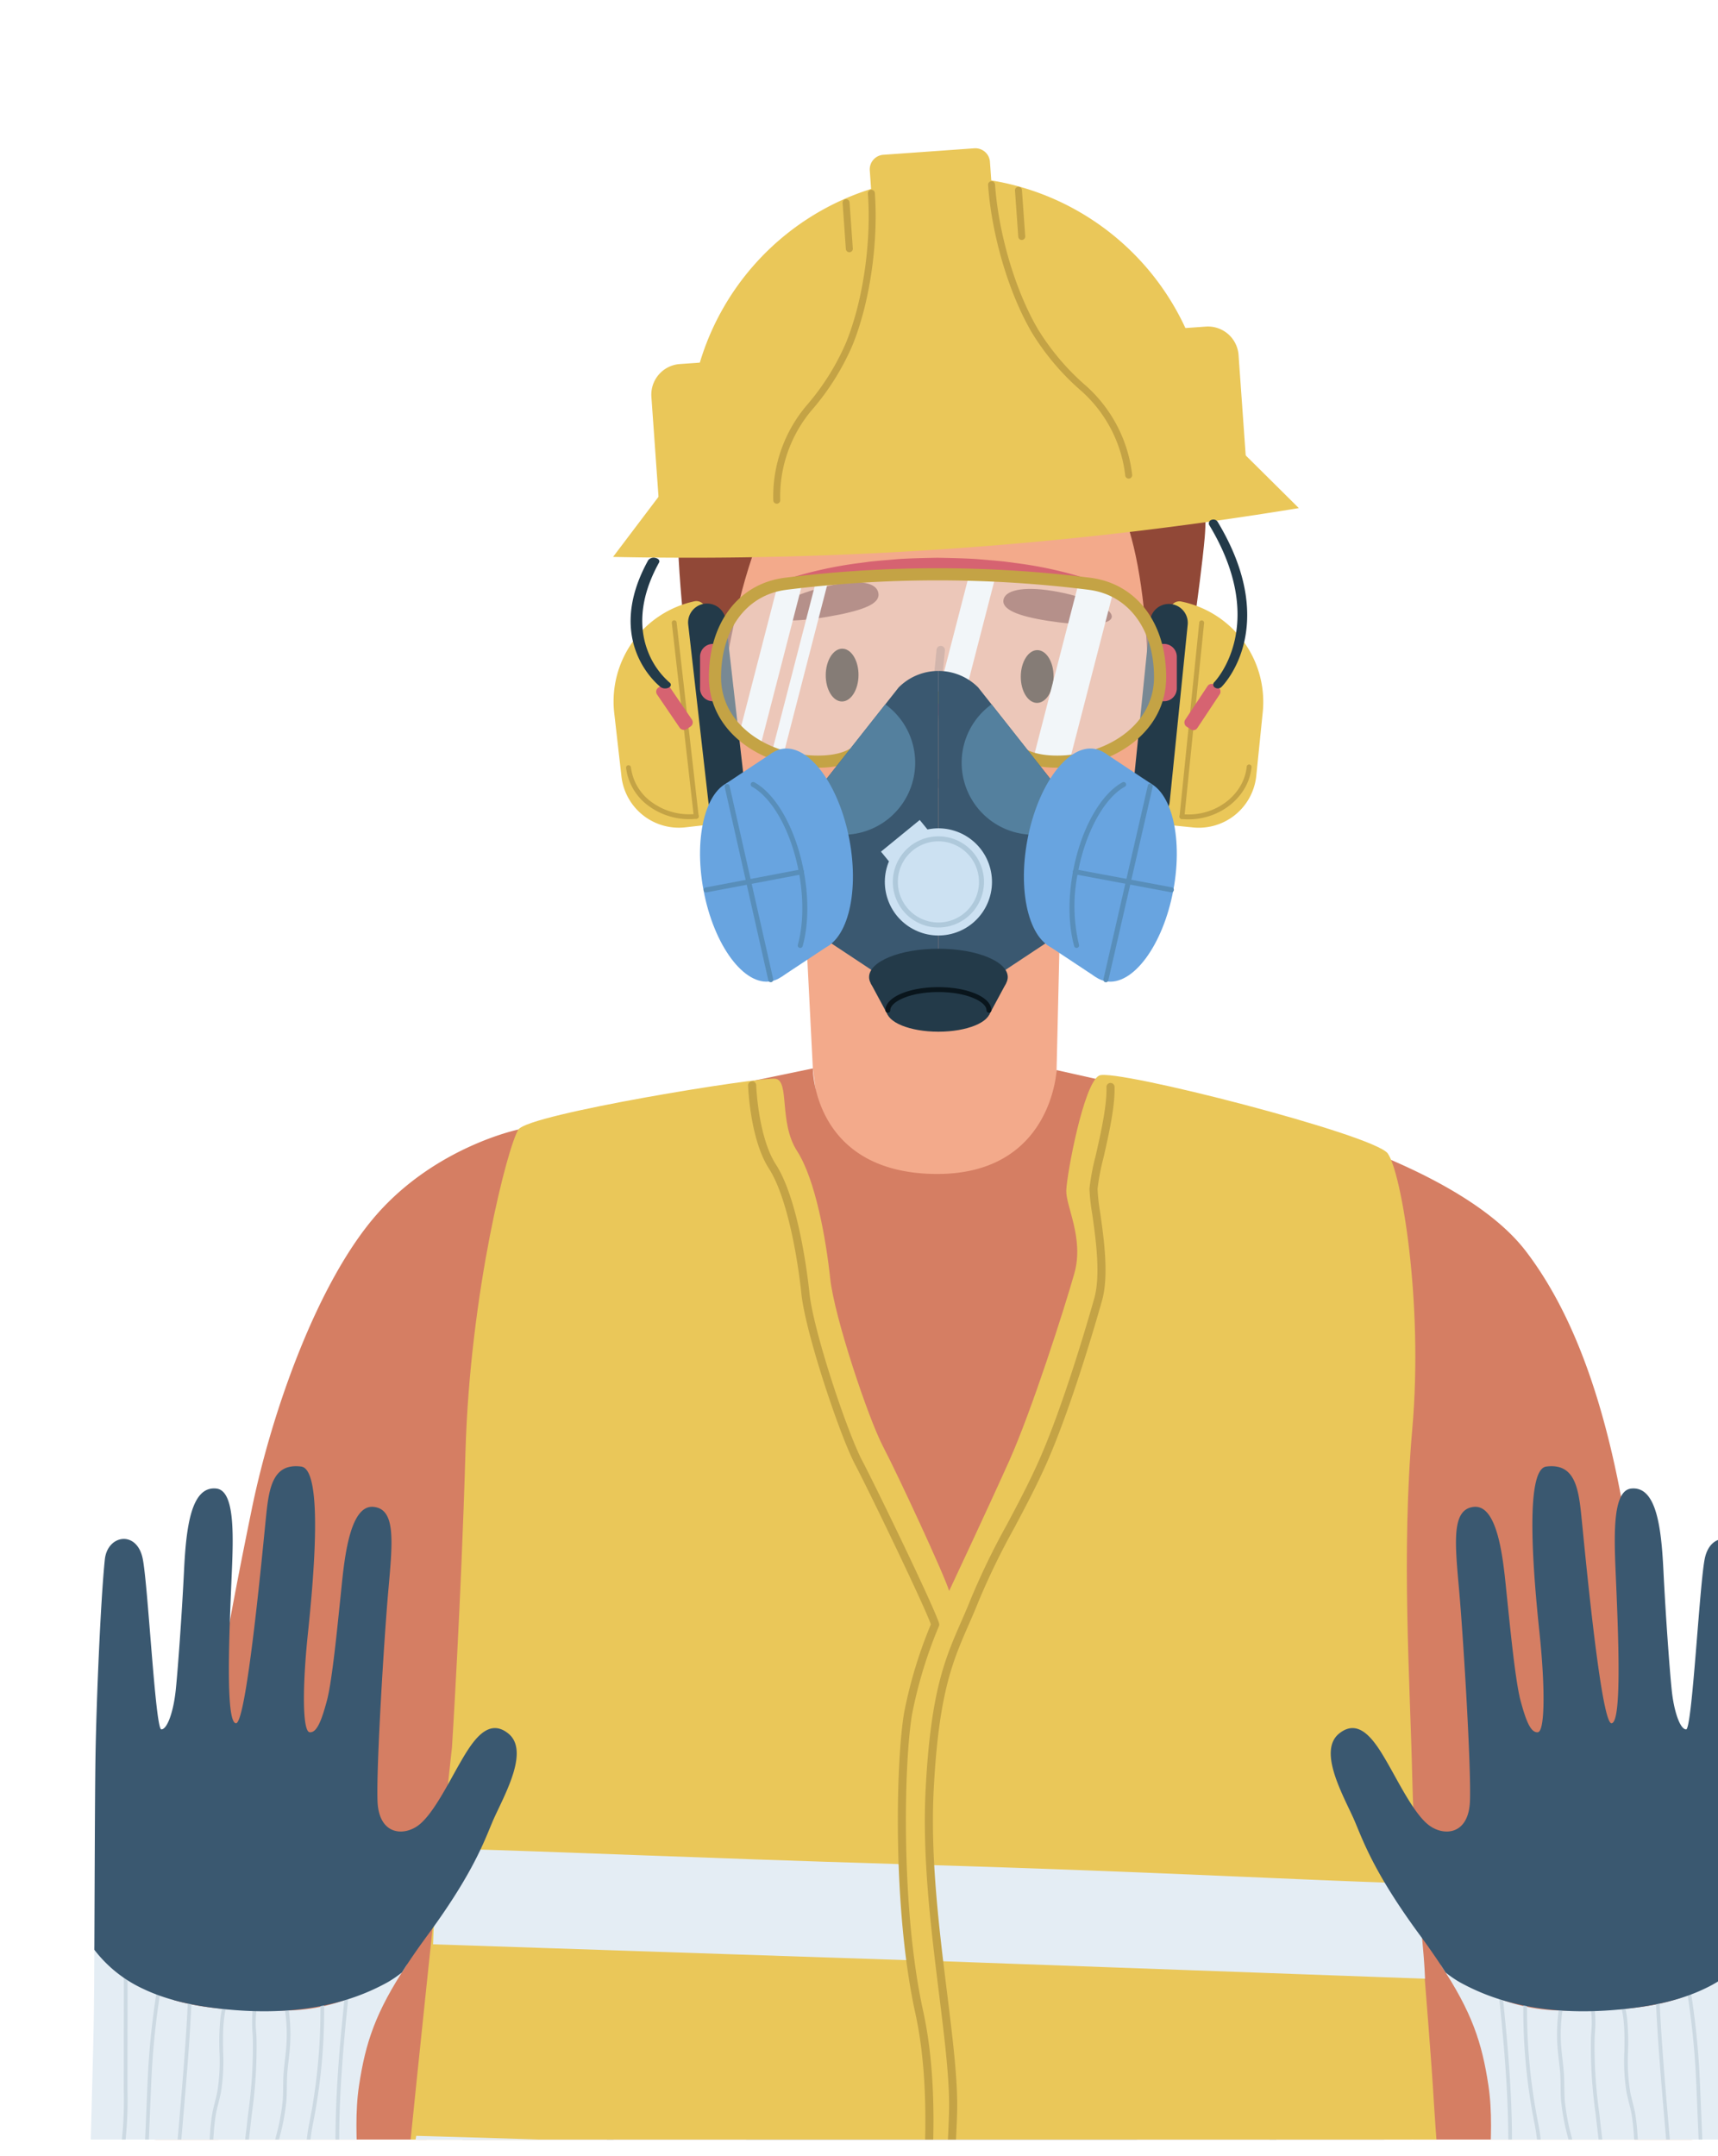 <svg xmlns="http://www.w3.org/2000/svg" xmlns:xlink="http://www.w3.org/1999/xlink" width="420" height="527" viewBox="0 0 420 527">
  <defs>
    <clipPath id="clip-path">
      <rect id="Rectángulo_340097" data-name="Rectángulo 340097" width="408" height="523" transform="translate(-51 -7252)" fill="#fff" stroke="#707070" stroke-width="1"/>
    </clipPath>
    <clipPath id="clip-path-3">
      <rect id="Rectángulo_340094" data-name="Rectángulo 340094" width="420" height="179" transform="translate(-54 -4957)" fill="#fff" stroke="#707070" stroke-width="1"/>
    </clipPath>
  </defs>
  <g id="Grupo_959080" data-name="Grupo 959080" transform="translate(130 7147)">
    <g id="Grupo_959076" data-name="Grupo 959076">
      <g id="Grupo_958533" data-name="Grupo 958533" transform="translate(-76 -1846)">
        <g id="Enmascarar_grupo_927235" data-name="Enmascarar grupo 927235" transform="translate(9 1951)" clip-path="url(#clip-path)">
          <g id="Grupo_958525" data-name="Grupo 958525" transform="translate(-3274.041 -7376.57)">
            <g id="Grupo_958511" data-name="Grupo 958511" transform="translate(3226.531 848.91)">
              <path id="Trazado_722972" data-name="Trazado 722972" d="M3274.457,1021.884s-4.024,14.489-2.1,21.129,10.652,44.522,4.858,46.345-11.14,5.024-15.86-18.166c0,0-7.138,2.552-6.51,7.914s11.9,11.193,12.89,14.8a5.072,5.072,0,0,1-5.264,6.339s9.757,5.15,3.862,10.99c0,0-1.744,2.207-6.872-.053,0,0,3.463,12.467-3.757,11.882s-25.9-18.42-27.16-24.28-1.432-24.433-.617-29.678,9.962-39.5,10.848-53.907Z" transform="translate(-3227.427 -1015.195)" fill="#e4edf4"/>
              <path id="Trazado_722973" data-name="Trazado 722973" d="M3238.289,1032.283l.816.261s18.351,5.859,34.437,1.543l.659.1a87.871,87.871,0,0,1,2.37-12.306l-35.684-6.689A142.435,142.435,0,0,1,3238.289,1032.283Z" transform="translate(-3229.54 -1015.195)" fill="#3a5870"/>
              <path id="Trazado_722974" data-name="Trazado 722974" d="M3270.267,1124.758c5.9-5.84-3.863-10.99-3.863-10.99a5.072,5.072,0,0,0,5.265-6.339c-.994-3.6-12.262-9.433-12.89-14.795s6.51-7.914,6.51-7.914c-17.159,4.108-18.733,27.7-17.162,33.382s14.507,17.631,14.507,17.631h0c3.059-2.747.76-11.028.76-11.028C3268.523,1126.965,3270.267,1124.758,3270.267,1124.758Z" transform="translate(-3231.363 -1028.723)" fill="#3a5870"/>
            </g>
            <g id="Grupo_958512" data-name="Grupo 958512" transform="translate(3592.593 849.426)">
              <path id="Trazado_722975" data-name="Trazado 722975" d="M3689.762,1020.7s3.281,14.674,1.023,21.209-12.9,43.922-7.212,46.037,10.87,5.585,16.764-17.335c0,0,7,2.913,6.1,8.235s-12.45,10.573-13.626,14.12a5.072,5.072,0,0,0,4.935,6.6s-10.007,4.646-4.417,10.779c0,0,1.629,2.293,6.865.3,0,0-4.093,12.274,3.148,12.058s26.805-17.078,28.361-22.865,2.675-24.329,2.127-29.608-7.937-39.956-8.089-54.389Z" transform="translate(-3681.919 -1015.836)" fill="#e4edf4"/>
              <path id="Trazado_722976" data-name="Trazado 722976" d="M3729.359,1033.034l-.828.218s-18.625,4.918-34.472-.212l-.663.069a87.8,87.8,0,0,0-1.74-12.41l35.978-4.864A142.354,142.354,0,0,0,3729.359,1033.034Z" transform="translate(-3683.814 -1015.836)" fill="#3a5870"/>
              <path id="Trazado_722977" data-name="Trazado 722977" d="M3695.674,1123.576c-5.59-6.132,4.417-10.779,4.417-10.779a5.072,5.072,0,0,1-4.935-6.6c1.176-3.547,12.726-8.8,13.626-14.12s-6.1-8.235-6.1-8.235c16.928,4.977,17.3,28.62,15.44,34.213s-15.386,16.869-15.386,16.869h0c-2.916-2.9-.2-11.052-.2-11.052C3697.3,1125.868,3695.674,1123.576,3695.674,1123.576Z" transform="translate(-3684.265 -1029.068)" fill="#3a5870"/>
            </g>
            <g id="Grupo_958513" data-name="Grupo 958513" transform="translate(3406.485 321.078)">
              <path id="Trazado_722978" data-name="Trazado 722978" d="M3450.852,359.852l3.275,64.66,9.394,74.478,53.946-8.857-3.758-65.219.891-37.866Z" transform="translate(-3450.852 -359.852)" fill="#f3aa8b"/>
            </g>
            <g id="Grupo_958515" data-name="Grupo 958515" transform="translate(3222.823 385.738)">
              <g id="Grupo_958514" data-name="Grupo 958514" transform="translate(0 0)">
                <path id="Trazado_722979" data-name="Trazado 722979" d="M3584.061,484.8c-16.621-21.735-65.277-33.183-65.277-33.183l-49.443-11.081s-1.14,26.11-30.379,25.383-29.2-25.785-29.2-25.785l-71.974,14.929c-.006,0-19.88,4.1-34.478,20.576s-25.866,48.5-30.716,72.209-8.671,43.906-12.933,75.443c-8.877,65.694-14.01,99.692-23.171,165.434-2.308,16.557-9.106,50.727-10.778,67.36-1.305,12.99-6.581,36.885,1.561,48.257,10.059,14.048,52.343,13.768,59.267-2.42,2.958-6.915,7.223-30.049,9.226-56.615,1.709-22.656,3.013-43.244,5.928-65.743,3.373-26.032,10.434-47.669,12.166-74.324-6.6,101.573-8,210.787-7.105,211.574,8.589,7.515,255.146.741,255.146.741s-6.049-225.541-6.059-225.9A153.577,153.577,0,0,0,3561,726.792c1.883,6.513.183,15.946,1.5,22.595,1.094,5.5,3.507,12.72,3.772,18.322.994,21.028,7.219,32.48,8.891,53.348,1.825,22.78,3.491,47.784,8.117,69.318,1.154,5.375,1.4,16.957,4.847,21.217,3.093,3.824,11.512,4.633,16.136,4.845,11.81.545,32.285-5.044,41.373-12.35a12.791,12.791,0,0,0,3.337-3.581c5.307-9.554-1.1-32.746-2.856-42.882-2.515-14.53-10.276-35.333-11.407-50.04-1.705-22.161-4.018-32.274-5.389-56.043-1.137-19.7-4.042-38.8-5.389-63.588-2.22-40.853-8.262-73.287-12.214-112.086C3608.067,539.967,3600.683,506.534,3584.061,484.8Z" transform="translate(-3222.823 -440.133)" fill="#d57e63"/>
              </g>
              <path id="Trazado_722980" data-name="Trazado 722980" d="M3276.016,733.4a34.031,34.031,0,0,0-14.628-26.266c-2.86,19.884-5.525,40.163-7.979,60.133A34.1,34.1,0,0,0,3276.016,733.4Z" transform="translate(-3228.774 -492.083)" fill="#b76751"/>
              <path id="Trazado_722981" data-name="Trazado 722981" d="M3698.11,742.532a34.029,34.029,0,0,0,19.509,22.876c-1.107-20.058-3.134-41.458-4.656-61.52C3700.373,711.432,3694.3,727.58,3698.11,742.532Z" transform="translate(-3315.081 -491.452)" fill="#b76751"/>
            </g>
            <g id="Grupo_958517" data-name="Grupo 958517" transform="translate(3374.386 189.152)">
              <path id="Trazado_722982" data-name="Trazado 722982" d="M3417.159,297.739s-11.391-71.131,7.594-77.46c0,0,1.664-14.324,20.251-19.744,36.451-10.632,51.975.66,62.018,3.29,10.632,2.785,21.2-1.148,27.591,4.557,7.088,6.328,9.113,42.78,8.1,54.424s-5.063,38.223-5.063,38.223Z" transform="translate(-3411.539 -196.057)" fill="#914837"/>
              <g id="Grupo_958516" data-name="Grupo 958516" transform="translate(0 19.912)">
                <path id="Trazado_722983" data-name="Trazado 722983" d="M3534.343,317.558c-2.592,41.931-35.124,58.736-55.22,58.574s-50.572-17.589-54.088-59.453c-5.33-63.449,12.118-95.9,55.265-95.9S3538.2,255.2,3534.343,317.558Z" transform="translate(-3413.55 -220.78)" fill="#f3aa8b"/>
                <path id="Trazado_722984" data-name="Trazado 722984" d="M3518.031,319.6c.029-3.562,1.846-6.436,4.058-6.418s3.983,2.921,3.954,6.483-1.845,6.436-4.058,6.418S3518,323.161,3518.031,319.6Z" transform="translate(-3431.825 -238.758)" fill="#3b2413"/>
                <path id="Trazado_722985" data-name="Trazado 722985" d="M3458.829,319.167c.029-3.563,1.845-6.437,4.058-6.419s3.983,2.921,3.954,6.483-1.845,6.437-4.058,6.419S3458.8,322.73,3458.829,319.167Z" transform="translate(-3420.306 -238.674)" fill="#3b2413"/>
                <path id="Trazado_722986" data-name="Trazado 722986" d="M3494.838,347.878a1.024,1.024,0,0,1-.457-.108l-5.134-2.556a1.028,1.028,0,0,1-.564-1.02l3.041-31.355a1.028,1.028,0,1,1,2.046.2l-2.972,30.65,4.5,2.241a1.029,1.029,0,0,1-.46,1.949Z" transform="translate(-3426.114 -238.511)" fill="#c48974"/>
                <path id="Trazado_722987" data-name="Trazado 722987" d="M3512.755,297.3c-.365,2.3,3.406,3.92,10.719,5.081s15.4,1.422,15.764-.875-7.289-5.272-14.6-6.435S3513.12,295,3512.755,297.3Z" transform="translate(-3430.794 -235.144)" fill="#914837"/>
                <path id="Trazado_722988" data-name="Trazado 722988" d="M3442.165,300.5c.462,2.279,9.381,1.487,16.639.018s10.1-3.057,9.643-5.337-3.854-3.386-11.112-1.917S3441.7,298.22,3442.165,300.5Z" transform="translate(-3417.06 -234.754)" fill="#914837"/>
                <path id="Trazado_722989" data-name="Trazado 722989" d="M3411.941,338.394c3.014,9.168,9.882,15.147,15.342,13.353s7.438-10.679,4.424-19.847-7.137-15.852-12.594-14.058S3408.926,329.225,3411.941,338.394Z" transform="translate(-3411 -239.608)" fill="#f3aa8b"/>
                <path id="Trazado_722990" data-name="Trazado 722990" d="M3568.306,338.394c-3.015,9.168-9.884,15.147-15.342,13.353s-7.44-10.679-4.425-19.847,7.137-15.852,12.6-14.058S3571.321,329.225,3568.306,338.394Z" transform="translate(-3437.487 -239.608)" fill="#f3aa8b"/>
              </g>
              <path id="Trazado_722991" data-name="Trazado 722991" d="M3490.767,373.4a22.984,22.984,0,0,1-9.74-2.3,1.028,1.028,0,1,1,.867-1.864c6.078,2.829,11.755,2.833,17.358.014a1.028,1.028,0,0,1,.925,1.836A20.722,20.722,0,0,1,3490.767,373.4Z" transform="translate(-3424.51 -229.734)" fill="#c48974"/>
              <path id="Trazado_722992" data-name="Trazado 722992" d="M3480.009,220.475c-40.522,0-59.351,21.945-57.283,77.254l3.139,11.985s5.881-56.974,25.773-61.629c12.638-2.958,20.073,2.218,29.738,1.972s21.132-4.975,30.232-2.712c12.887,3.2,19.082,25.391,19.082,62.369l4.137-11.155C3535.8,244.548,3520.276,220.475,3480.009,220.475Z" transform="translate(-3413.252 -200.808)" fill="#914837"/>
            </g>
            <g id="Grupo_958518" data-name="Grupo 958518" transform="translate(3360.911 160.57)">
              <path id="Trazado_722993" data-name="Trazado 722993" d="M3539.907,228.692a63.627,63.627,0,1,0-126.933,9.035l-18.705,24.732a917.658,917.658,0,0,0,167.656-11.934h0Z" transform="translate(-3394.269 -162.323)" fill="#eac759"/>
              <path id="Rectángulo_340085" data-name="Rectángulo 340085" d="M7.5,0H19.249a0,0,0,0,1,0,0V41.284a0,0,0,0,1,0,0H0a0,0,0,0,1,0,0V7.5A7.5,7.5,0,0,1,7.5,0Z" transform="translate(8.844 53.521) rotate(-4.071)" fill="#eac759"/>
              <path id="Rectángulo_340086" data-name="Rectángulo 340086" d="M0,0H11.745a7.5,7.5,0,0,1,7.5,7.5V41.284a0,0,0,0,1,0,0H0a0,0,0,0,1,0,0V0A0,0,0,0,1,0,0Z" transform="translate(133.192 44.669) rotate(-4.071)" fill="#eac759"/>
              <path id="Rectángulo_340087" data-name="Rectángulo 340087" d="M3.578,0h22.3a3.578,3.578,0,0,1,3.578,3.578v8.37a0,0,0,0,1,0,0H0a0,0,0,0,1,0,0V3.578A3.578,3.578,0,0,1,3.578,0Z" transform="translate(62.51 2.091) rotate(-4.072)" fill="#eac759"/>
              <path id="Trazado_722994" data-name="Trazado 722994" d="M3443.757,249.692a.852.852,0,0,1-.852-.83,34.256,34.256,0,0,1,2.851-14.674.826.826,0,0,1,.125-.287,34.443,34.443,0,0,1,5.064-8.1,59.279,59.279,0,0,0,9.69-15.351c4.151-10.067,6.271-24.44,5.4-36.616a.853.853,0,0,1,1.7-.121c.884,12.419-1.286,27.094-5.529,37.386a60.99,60.99,0,0,1-9.961,15.8,32.755,32.755,0,0,0-4.849,7.782l-.016.039a32.563,32.563,0,0,0-2.776,14.1.852.852,0,0,1-.829.876Zm86.039-6.13a.853.853,0,0,1-.846-.755,32.568,32.568,0,0,0-4.745-13.557l-.017-.03a32.732,32.732,0,0,0-5.907-7.023,60.956,60.956,0,0,1-12.1-14.226c-5.658-9.588-9.885-23.808-10.77-36.226a.853.853,0,0,1,1.7-.122c.867,12.176,5,26.1,10.537,35.482a59.324,59.324,0,0,0,11.767,13.823,34.435,34.435,0,0,1,6.2,7.366.95.95,0,0,1,.06.1,34.265,34.265,0,0,1,4.964,14.217.854.854,0,0,1-.749.946C3529.862,243.559,3529.829,243.561,3529.8,243.561Z" transform="translate(-3403.73 -162.567)" fill="#c4a345"/>
              <path id="Trazado_722995" data-name="Trazado 722995" d="M3465.593,189.288a.853.853,0,0,1-.85-.793l-.8-11.289a.853.853,0,0,1,1.7-.122l.8,11.29a.853.853,0,0,1-.79.911Z" transform="translate(-3407.824 -163.629)" fill="#c4a345"/>
              <path id="Trazado_722996" data-name="Trazado 722996" d="M3517.923,185.571a.853.853,0,0,1-.85-.793l-.8-11.253a.853.853,0,1,1,1.7-.121l.8,11.253a.854.854,0,0,1-.791.912Z" transform="translate(-3418.007 -162.913)" fill="#c4a345"/>
            </g>
            <path id="Trazado_722997" data-name="Trazado 722997" d="M3333.469,757.292a1.029,1.029,0,0,1-1-1.264l19.614-83.529a1.028,1.028,0,1,1,2,.47L3334.469,756.5A1.029,1.029,0,0,1,3333.469,757.292Z" transform="translate(-21.328 -99.452)" fill="#b76751"/>
            <g id="Grupo_958522" data-name="Grupo 958522" transform="translate(3288.852 395.655)">
              <g id="Grupo_958519" data-name="Grupo 958519">
                <path id="Trazado_722998" data-name="Trazado 722998" d="M3356.926,668.556,3326.111,808.1s-9.5,101.667-8.707,166c.757,61.309.379,103.667.614,165.021.147,38.68-6.616,76.078-7.364,114.442-.8,41.318,10.546,86.13,1.312,126.531-4.474,19.578-.929,42.133-.427,62.178.624,24.906,3.46,4.128-.461,28.538-4.126,25.688-6.91,53.118-6.152,79.137,15.04,3.809,36.33-1.756,52.221-1.754,24.671,0,56.68,2.715,56.68,2.715,7.761.657,1.264-75.174.905-82.744-1.482-31.3,2.632-15.749,6.668-46.72,6.167-47.317,14.318-96.37,14.318-144.173l9.438-127.176c1.536-20.7,2.277-41.642,4.623-62.265,1.092-9.6,9.619-24.3,8.326-33.227,3.462,23.9,10.078,46.96,10.916,70.944,1.367,39.123,3.417,78.308,9.215,117.061,3.467,23.171,8.277,46.239,8.994,69.657,1.413,46.1-.115,66.959,1.232,113.39.686,23.6.719,26.585,1.423,49.613.611,20-3.773,51.717,3.663,70.257,9.01,22.464,69.371,19.429,88.8,15.885,31.44-5.831,39.847-12.426,39.847-12.426-3.706-75.377-15.967-102.168-15.322-178.045.358-42.121-.827-78.119-4.707-150.776-2.76-51.677-3.835-102.759-2.964-154.118.794-46.859-5.129-108.625-5.129-108.625l-11.119-106.811-29.832-179.17a10.854,10.854,0,0,0-10.167-7.622l-175.393-3.156A10.853,10.853,0,0,0,3356.926,668.556Z" transform="translate(-3304.802 -492.957)" fill="#3a5870"/>
                <path id="Trazado_722999" data-name="Trazado 722999" d="M3399.861,454.012l20.438,166.97h-25.911l-26.364-161.535C3367.386,455.032,3399.3,449.762,3399.861,454.012Z" transform="translate(-3317.101 -452.445)" fill="#54809e"/>
                <path id="Trazado_723000" data-name="Trazado 723000" d="M3542.6,623.829l31.219-168.39c.569-4.241,27.744,5.873,27.128,10.278L3569,623.829Z" transform="translate(-3351.072 -452.83)" fill="#54809e"/>
                <path id="Trazado_723001" data-name="Trazado 723001" d="M3464.6,919.431c-47.437,0-113.242-7.084-139.332-10.13a.823.823,0,0,1,.191-1.636c26.061,3.042,91.791,10.118,139.141,10.118,54.228,0,93.118-3.823,118.892-11.688a.824.824,0,0,1,.482,1.575C3558.042,915.585,3518.994,919.431,3464.6,919.431Z" transform="translate(-3308.643 -540.705)" fill="#233a49"/>
                <path id="Trazado_723002" data-name="Trazado 723002" d="M3321.812,1095.269a.824.824,0,0,1-.416-1.536l82.488-48.084a27.627,27.627,0,0,0,10.357-21.628v-104.8a.823.823,0,1,1,1.647,0v104.8a29.267,29.267,0,0,1-11.021,22.952.885.885,0,0,1-.1.068l-82.542,48.116A.822.822,0,0,1,3321.812,1095.269Z" transform="translate(-3307.951 -543.106)" fill="#233a49"/>
                <path id="Trazado_723003" data-name="Trazado 723003" d="M3647.733,1074.175a.814.814,0,0,1-.316-.063l-55.029-22.856a.823.823,0,0,1-.176-.1,29.58,29.58,0,0,1-11.565-19.656l-12.572-112.184a.823.823,0,0,1,1.637-.184l12.571,112.167a27.914,27.914,0,0,0,10.833,18.476l54.934,22.816a.824.824,0,0,1-.317,1.585Z" transform="translate(-3356.026 -543.106)" fill="#233a49"/>
                <path id="Trazado_723004" data-name="Trazado 723004" d="M3555.227,879.153a.824.824,0,0,1-.824-.824V719.6H3394.044V878.329a.824.824,0,0,1-1.648,0V718.777a.824.824,0,0,1,.824-.824h162.007a.824.824,0,0,1,.824.824V878.329A.824.824,0,0,1,3555.227,879.153Z" transform="translate(-3321.846 -504.105)" fill="#233a49"/>
                <path id="Rectángulo_340088" data-name="Rectángulo 340088" d="M0,0H162.008a0,0,0,0,1,0,0V0a38.122,38.122,0,0,1-38.122,38.122H38.122A38.122,38.122,0,0,1,0,0V0A0,0,0,0,1,0,0Z" transform="translate(71.374 214.104)" fill="#2f495b"/>
                <path id="Trazado_723005" data-name="Trazado 723005" d="M3494.942,1106c-.024,0-.049,0-.075,0a.824.824,0,0,1-.747-.895c.023-.25,2.324-25.33,7.824-59.9,5.478-34.433-5.06-122.77-5.167-123.658a.824.824,0,1,1,1.637-.2c.106.89,10.671,89.457,5.157,124.114-5.491,34.518-7.787,59.544-7.81,59.793A.823.823,0,0,1,3494.942,1106Z" transform="translate(-3341.637 -543.537)" fill="#233a49"/>
                <path id="Trazado_723006" data-name="Trazado 723006" d="M3420.653,1699.538a.824.824,0,0,1-.822-.771c-.58-8.993,1.881-20.842,7.312-35.219a191.146,191.146,0,0,1,8.335-18.917.824.824,0,0,1,1.459.765c-.168.321-16.81,32.344-15.463,53.266a.823.823,0,0,1-.769.875C3420.688,1699.538,3420.67,1699.538,3420.653,1699.538Z" transform="translate(-3327.167 -684.323)" fill="#233a49"/>
                <path id="Trazado_723007" data-name="Trazado 723007" d="M3387.952,1530.576a.814.814,0,0,1-.353-.081.824.824,0,0,1-.39-1.1c.043-.089,4.278-8.962,10.794-19.563,6.026-9.807,15.3-23.148,25.238-31.018,9.7-7.678,16.486-21.228,20.474-31.243a147.286,147.286,0,0,0,6.414-20.189.824.824,0,0,1,1.609.355c-.334,1.514-8.4,37.27-27.474,52.368-18.695,14.8-35.4,49.647-35.566,50A.825.825,0,0,1,3387.952,1530.576Z" transform="translate(-3320.821 -642.014)" fill="#233a49"/>
                <path id="Trazado_723008" data-name="Trazado 723008" d="M3346.738,1456.078a.816.816,0,0,1-.49-.163,125.732,125.732,0,0,1-26.012-25.687,72.248,72.248,0,0,1-7.465-11.969.824.824,0,0,1,1.5-.677c.085.189,8.816,19.1,32.957,37.011a.824.824,0,0,1-.492,1.485Z" transform="translate(-3306.338 -640.138)" fill="#233a49"/>
                <path id="Trazado_723009" data-name="Trazado 723009" d="M3414.25,1270.18a.861.861,0,0,1-.09,0c-29.3-3.168-47.92-19.1-48.1-19.259a.824.824,0,1,1,1.081-1.244c.181.157,18.434,15.754,47.2,18.864a.824.824,0,0,1-.087,1.643Z" transform="translate(-3316.665 -607.523)" fill="#233a49"/>
                <path id="Trazado_723010" data-name="Trazado 723010" d="M3632.417,1284.505a.819.819,0,0,1-.473-.15l-42.549-29.948a.823.823,0,1,1,.948-1.347l42.549,29.947a.824.824,0,0,1-.475,1.5Z" transform="translate(-3360.108 -608.192)" fill="#233a49"/>
                <path id="Trazado_723011" data-name="Trazado 723011" d="M3580.135,1370.664a.824.824,0,0,1-.776-.549l-15.3-42.994-52.076-38.352a.824.824,0,1,1,.977-1.326l52.279,38.5a.818.818,0,0,1,.288.387l15.38,43.232a.823.823,0,0,1-.5,1.052A.813.813,0,0,1,3580.135,1370.664Z" transform="translate(-3345.049 -614.88)" fill="#233a49"/>
                <path id="Trazado_723012" data-name="Trazado 723012" d="M3648.665,1518.407h-.056a.824.824,0,0,1-.767-.878l4.349-64.184a.823.823,0,0,1,.224-.511c15.461-16.3,16.169-20.068,16.14-20.694a.824.824,0,0,1,.414-1.564,1.308,1.308,0,0,1,1.1.861c.354.9,1.423,3.645-16.257,22.315l-4.328,63.889A.824.824,0,0,1,3648.665,1518.407Zm20.191-86.189h0Z" transform="translate(-3371.547 -642.76)" fill="#233a49"/>
                <path id="Trazado_723013" data-name="Trazado 723013" d="M3568.977,1552.655a.831.831,0,0,1-.267-.044c-20.175-6.924-36.2-22.762-36.356-22.921a.824.824,0,0,1,.306-1.359l49.925-17.729a.824.824,0,1,1,.552,1.553l-48.662,17.28c3.707,3.447,17.746,15.775,34.769,21.618a.824.824,0,0,1-.267,1.6Z" transform="translate(-3349.03 -658.322)" fill="#233a49"/>
                <path id="Trazado_723014" data-name="Trazado 723014" d="M3657.282,1695.182a.824.824,0,0,1-.527-1.457c18.144-15.113,24.725-36.216,24.79-36.428a.824.824,0,0,1,1.576.479c-.065.216-6.776,21.776-25.312,37.215A.821.821,0,0,1,3657.282,1695.182Z" transform="translate(-3373.224 -686.76)" fill="#233a49"/>
                <path id="Trazado_723015" data-name="Trazado 723015" d="M3573.072,1717.854a.824.824,0,0,1-.721-.424c-12.675-22.832-36.933-38.475-37.176-38.631a.824.824,0,1,1,.886-1.389c.247.157,24.848,16.015,37.731,39.22a.824.824,0,0,1-.72,1.224Z" transform="translate(-3349.552 -690.762)" fill="#233a49"/>
                <path id="Trazado_723016" data-name="Trazado 723016" d="M3637.623,1741.407a.824.824,0,0,1-.07-1.645c35.109-3.05,45.2-19.407,45.292-19.571a.824.824,0,0,1,1.42.836c-.413.7-10.527,17.245-46.57,20.377A.72.72,0,0,1,3637.623,1741.407Z" transform="translate(-3369.399 -699.032)" fill="#233a49"/>
                <path id="Trazado_723017" data-name="Trazado 723017" d="M3549.063,1740.009a.817.817,0,0,1-.531-.2l-14.3-12.114a.824.824,0,1,1,1.065-1.257l14.3,12.114a.824.824,0,0,1-.532,1.452Z" transform="translate(-3349.385 -700.29)" fill="#233a49"/>
                <path id="Trazado_723018" data-name="Trazado 723018" d="M3612.622,1020.281a.824.824,0,0,1-.444-1.518c10.337-6.6,22.584-16.984,36.4-30.85a.824.824,0,1,1,1.167,1.163c-13.9,13.951-26.241,24.406-36.68,31.075A.819.819,0,0,1,3612.622,1020.281Z" transform="translate(-3364.535 -556.584)" fill="#233a49"/>
                <path id="Trazado_723019" data-name="Trazado 723019" d="M3652.729,1073.549a.823.823,0,0,1-.613-1.373c.083-.093,8.328-9.3,9.944-11.286a.824.824,0,1,1,1.278,1.04c-1.64,2.016-9.654,10.966-9.994,11.346A.82.82,0,0,1,3652.729,1073.549Z" transform="translate(-3372.339 -570.771)" fill="#233a49"/>
                <path id="Trazado_723020" data-name="Trazado 723020" d="M3361.33,997.095a.82.82,0,0,1-.478-.154l-32-22.855a.824.824,0,1,1,.958-1.34l32,22.855a.824.824,0,0,1-.479,1.494Z" transform="translate(-3309.415 -553.65)" fill="#233a49"/>
                <path id="Trazado_723021" data-name="Trazado 723021" d="M3374.924,1028.366a.831.831,0,0,1-.181-.02c-17.669-3.955-42.5-18.968-53.637-28.283a.824.824,0,0,1,1.057-1.264c11,9.208,35.525,24.04,52.94,27.939a.824.824,0,0,1-.179,1.629Z" transform="translate(-3307.917 -558.712)" fill="#233a49"/>
              </g>
              <g id="Grupo_958520" data-name="Grupo 958520" transform="translate(53.979 38.112)">
                <path id="Trazado_723022" data-name="Trazado 723022" d="M3402.944,537.727a4.6,4.6,0,0,1-4.62-3.957l-.573-4.082a4.6,4.6,0,0,1,3.354-5.075l2.1-.566a3.355,3.355,0,0,0,2.448-3.7l-1.25-8.917a2.941,2.941,0,0,0-3.321-2.5l-25.042,3.51a2.941,2.941,0,0,0-2.5,3.32l1.25,8.918a3.355,3.355,0,0,0,3.372,2.888l2.171-.033a4.6,4.6,0,0,1,4.621,3.958l.572,4.082a4.6,4.6,0,0,1-3.354,5.075l-2.1.566a3.354,3.354,0,0,0-2.448,3.7h0a2.941,2.941,0,0,0,3.32,2.5l25.042-3.51a2.941,2.941,0,0,0,2.5-3.321h0a3.355,3.355,0,0,0-3.372-2.888Z" transform="translate(-3372.149 -501.541)" fill="#3a5870"/>
                <path id="Trazado_723023" data-name="Trazado 723023" d="M3401.744,502.744l-28.123,3.941a1.385,1.385,0,0,1-1.564-1.179h0a1.386,1.386,0,0,1,1.18-1.564L3401.359,500a1.385,1.385,0,0,1,1.564,1.18h0A1.386,1.386,0,0,1,3401.744,502.744Z" transform="translate(-3371.865 -499.807)" fill="#3a5870"/>
                <path id="Rectángulo_340089" data-name="Rectángulo 340089" d="M1.309,0H17.716a1.309,1.309,0,0,1,1.309,1.309v.154a1.308,1.308,0,0,1-1.308,1.308H1.309A1.309,1.309,0,0,1,0,1.462V1.309A1.309,1.309,0,0,1,1.309,0Z" transform="translate(2.641 23.167) rotate(-97.978)" fill="#3a5870"/>
                <rect id="Rectángulo_340090" data-name="Rectángulo 340090" width="19.025" height="2.771" rx="1.309" transform="translate(30.763 19.225) rotate(-97.978)" fill="#3a5870"/>
                <path id="Trazado_723024" data-name="Trazado 723024" d="M3374.032,517.148a.522.522,0,0,1-.072-1.039l29.806-4.178a.523.523,0,0,1,.145,1.035l-29.805,4.177A.563.563,0,0,1,3374.032,517.148Z" transform="translate(-3372.15 -502.131)" fill="#233a49"/>
              </g>
              <g id="Grupo_958521" data-name="Grupo 958521" transform="translate(204.705 44.308)">
                <path id="Trazado_723025" data-name="Trazado 723025" d="M3564.545,545.423a4.6,4.6,0,0,0,4.637-3.938l.59-4.079a4.6,4.6,0,0,0-3.333-5.089l-2.094-.575a3.355,3.355,0,0,1-2.433-3.715l1.288-8.911a2.939,2.939,0,0,1,3.331-2.49l25.027,3.616a2.94,2.94,0,0,1,2.489,3.331l-1.287,8.911a3.354,3.354,0,0,1-3.385,2.874l-2.171-.041a4.6,4.6,0,0,0-4.637,3.938l-.589,4.08a4.6,4.6,0,0,0,3.333,5.089l2.094.575a3.354,3.354,0,0,1,2.432,3.714h0a2.941,2.941,0,0,1-3.332,2.49l-25.027-3.616a2.942,2.942,0,0,1-2.49-3.331h0a3.355,3.355,0,0,1,3.385-2.874Z" transform="translate(-3558.959 -509.235)" fill="#3a5870"/>
                <path id="Trazado_723026" data-name="Trazado 723026" d="M3566.92,510.442l28.106,4.061a1.384,1.384,0,0,0,1.568-1.173h0a1.384,1.384,0,0,0-1.173-1.57l-28.105-4.06a1.385,1.385,0,0,0-1.569,1.173h0A1.385,1.385,0,0,0,3566.92,510.442Z" transform="translate(-3560.277 -507.502)" fill="#3a5870"/>
                <path id="Rectángulo_340091" data-name="Rectángulo 340091" d="M1.309,0H17.717a1.308,1.308,0,0,1,1.308,1.308v.153a1.309,1.309,0,0,1-1.309,1.309H1.309A1.309,1.309,0,0,1,0,1.462V1.309A1.309,1.309,0,0,1,1.309,0Z" transform="translate(31.053 22.891) rotate(-81.779)" fill="#3a5870"/>
                <path id="Rectángulo_340092" data-name="Rectángulo 340092" d="M1.309,0H17.716a1.309,1.309,0,0,1,1.309,1.309v.153a1.308,1.308,0,0,1-1.308,1.308H1.308A1.308,1.308,0,0,1,0,1.462V1.309A1.309,1.309,0,0,1,1.309,0Z" transform="translate(2.948 18.83) rotate(-81.779)" fill="#3a5870"/>
                <path id="Trazado_723027" data-name="Trazado 723027" d="M3594.584,524.963a.467.467,0,0,1-.075-.006l-29.788-4.3a.523.523,0,1,1,.15-1.034l29.787,4.3a.522.522,0,0,1-.074,1.039Z" transform="translate(-3559.993 -509.823)" fill="#233a49"/>
              </g>
            </g>
            <g id="Grupo_958524" data-name="Grupo 958524" transform="translate(3297.087 387.332)">
              <g id="Grupo_958523" data-name="Grupo 958523">
                <path id="Trazado_723028" data-name="Trazado 723028" d="M3355.725,455.447c2.547-3.821,59.248-12.922,62.814-12.412s.781,10.671,5.3,17.671,7.087,21.668,8.1,31.14,9.294,34.179,12.95,41.154,14.958,31.342,16.13,35.24c0,0,9.157-19.473,14.669-31.757s13.547-37.37,15.944-45.884-2.093-16.37-1.98-20.23,4.254-26.338,8.075-28.121,67.2,14.461,70.511,19.045,8.743,36.167,6,67.42c-2.677,30.453-.569,60.8,0,85.236.558,24.007,3.875,55.674,5.312,79.751s12.008,143.395,14.378,164.924-54.865,29.783-78.867,28.647-53.983-10.325-53.983-10.325-48.3,12.029-78.417,12.6-63.915-.709-67.332-15.831,24.146-267.244,24.146-267.244,2.213-34.8,3.3-72.263C3343.9,495,3353.177,459.268,3355.725,455.447Z" transform="translate(-3315.027 -442.112)" fill="#eac759"/>
                <path id="Trazado_723029" data-name="Trazado 723029" d="M3341.779,676.867c-.853,7.761-1.957,15.149-2.131,23.427l115.985,3.881c-.549-7.8.207-16.1-2.19-23.49C3401.649,679.113,3370.335,677.622,3341.779,676.867Z" transform="translate(-3319.817 -487.788)" fill="#e4edf4"/>
                <path id="Trazado_723030" data-name="Trazado 723030" d="M3609.806,686.457c-31.391-.977-61.457-2.8-119.229-4.555a130.763,130.763,0,0,1,2.033,23.478l118.9,4.307C3611.259,702.156,3610,694.113,3609.806,686.457Z" transform="translate(-3349.184 -488.768)" fill="#e4edf4"/>
                <path id="Trazado_723031" data-name="Trazado 723031" d="M3334.1,764.087a104.154,104.154,0,0,0-1.7,23.445l125.479,3.9a206.667,206.667,0,0,0,1.682-23.367C3407.426,766.473,3365.21,764.928,3334.1,764.087Z" transform="translate(-3318.385 -504.759)" fill="#e4edf4"/>
                <path id="Trazado_723032" data-name="Trazado 723032" d="M3615.661,773.706c-28.739-.894-60.248-2.689-118.4-4.462-.373,7.386-1.6,15.649-1.4,23.369l121.5,4.314C3617.176,788.809,3615.852,780.9,3615.661,773.706Z" transform="translate(-3350.209 -505.762)" fill="#e4edf4"/>
                <path id="Trazado_723033" data-name="Trazado 723033" d="M3499.068,878.408a.987.987,0,0,1-.986-.951c-.045-1.183-4.473-118.542-4.987-133.514-.341-9.957.346-21.719.951-32.1.327-5.6.635-10.889.773-15.555.224-7.589-1.02-17.636-2.46-29.268-1.93-15.594-4.117-33.268-3.259-49.786,1.244-23.932,4.69-31.827,8.681-40.967.788-1.8,1.6-3.667,2.41-5.7a178.837,178.837,0,0,1,8.755-18.039c2.569-4.825,5.225-9.813,7.693-15.315,6.186-13.783,12.487-35.753,13.688-40.018,1.622-5.757.337-14.762-.513-20.721a46.291,46.291,0,0,1-.658-6.112,54.921,54.921,0,0,1,1.5-7.962c1.237-5.44,2.778-12.21,2.657-16.846a.987.987,0,1,1,1.974-.052c.127,4.884-1.442,11.788-2.705,17.336a56.234,56.234,0,0,0-1.45,7.581,47,47,0,0,0,.639,5.776c.873,6.123,2.193,15.376.459,21.536-1.208,4.287-7.545,26.381-13.787,40.291-2.5,5.563-5.168,10.582-7.752,15.435a177.482,177.482,0,0,0-8.664,17.841c-.821,2.059-1.641,3.939-2.434,5.756-3.914,8.964-7.294,16.706-8.519,40.28-.849,16.344,1.327,33.927,3.247,49.44,1.45,11.713,2.7,21.829,2.474,29.57-.138,4.694-.448,10-.776,15.612-.6,10.335-1.286,22.05-.948,31.915.514,14.97,4.941,132.325,4.986,133.508a.989.989,0,0,1-.951,1.024Z" transform="translate(-3348.859 -442.585)" fill="#c4a345"/>
                <path id="Trazado_723034" data-name="Trazado 723034" d="M3480.2,877.732a.988.988,0,0,1-.987-.961c-.034-1.2-3.366-120.446-3.272-134.462.027-3.943.482-9.122,1.011-15.119,1.369-15.551,3.245-36.848-.833-55.476-5.62-25.667-4.719-62.039-2.681-73.532a111.168,111.168,0,0,1,6.507-21.405c-1.692-4.787-14.862-32.084-18.582-39.178-3.675-7.01-12.038-31.922-13.058-41.509-1.134-10.651-3.817-24.312-7.943-30.709-4.61-7.148-5.087-19.831-5.1-20.369a.988.988,0,0,1,1.974-.066c0,.126.478,12.677,4.79,19.363,5.43,8.418,7.686,26.293,8.248,31.571,1,9.415,9.228,33.9,12.844,40.8s17.628,35.853,18.833,39.854a.985.985,0,0,1-.041.681,109.557,109.557,0,0,0-6.521,21.311c-2.015,11.362-2.9,47.345,2.666,72.765,4.143,18.922,2.252,40.394.872,56.072-.524,5.954-.977,11.1-1,14.958-.094,13.982,3.236,133.191,3.27,134.394a.987.987,0,0,1-.959,1.015Z" transform="translate(-3338.419 -442.478)" fill="#c4a345"/>
              </g>
            </g>
          </g>
        </g>
        <g id="Enmascarar_grupo_927236" data-name="Enmascarar grupo 927236" clip-path="url(#clip-path-3)">
          <g id="Grupo_958526" data-name="Grupo 958526" transform="translate(222.773 -4811.533) rotate(-56)">
            <g id="Grupo_957360" data-name="Grupo 957360" transform="translate(0 57.255)">
              <path id="Trazado_721872" data-name="Trazado 721872" d="M.745,44.773c-3.209,3.2,4.237,12.082,16.889,28.386S38.487,99.245,43.982,95.4,71.2,75.9,80.11,69.716c2.653-1.844,7.3-5.019,12.8-8.765-19.575-1.7-28.858-14.734-38.977-29.776C46.087,19.507,45.8,7.134,46.531,0c-5.379,13.017-10.2,19.154-17.959,26.3C19.321,34.831,3.952,41.569.745,44.773Z" transform="translate(3.312 0)" fill="#e4edf4"/>
              <g id="Grupo_957359" data-name="Grupo 957359" transform="translate(5.498 9.684)">
                <path id="Trazado_721873" data-name="Trazado 721873" d="M43.87.8a.478.478,0,0,1-.041.031L20.549,16.562A93.383,93.383,0,0,0,7.6,26.464c-.308.3-.616.6-.924.911C4.884,29.159,3.03,31,.609,31.894A.452.452,0,1,1,.3,31.046c2.235-.823,4.018-2.6,5.743-4.312.31-.309.621-.617.932-.919a94.175,94.175,0,0,1,13.073-10L43.323.078A.452.452,0,0,1,43.87.8Z" transform="translate(37.135 48.329)" fill="#ccd9e2"/>
                <path id="Trazado_721874" data-name="Trazado 721874" d="M33.127,6.992q-4.182,3.566-8.547,6.875c-1.3.983-2.609,1.951-3.92,2.917L.72,31.494a.452.452,0,0,1-.536-.728L20.123,16.057c1.307-.966,2.616-1.93,3.911-2.911A190.859,190.859,0,0,0,39.445.122a.452.452,0,1,1,.619.659Q36.686,3.959,33.127,6.992Z" transform="translate(33.432 43.629)" fill="#ccd9e2"/>
                <path id="Trazado_721875" data-name="Trazado 721875" d="M42.6.8l-.025.019C34.51,6.8,26.527,13.241,18.8,19.472,12.913,24.225,6.823,29.14.728,33.824a.452.452,0,0,1-.551-.717c6.086-4.678,12.173-9.59,18.06-14.339C25.964,12.532,33.956,6.083,42.04.09A.452.452,0,0,1,42.6.8Z" transform="translate(24.606 38.739)" fill="#ccd9e2"/>
                <path id="Trazado_721876" data-name="Trazado 721876" d="M35.5,3.747a60.708,60.708,0,0,1-6.388,4.559,47.531,47.531,0,0,0-7.866,5.928c-.6.6-1.182,1.253-1.745,1.881-.6.669-1.217,1.362-1.87,2.01a45.157,45.157,0,0,1-3.792,3.242C9.638,24.7,5.291,28.151.7,31.11a.452.452,0,1,1-.49-.76c4.556-2.936,8.886-6.371,13.072-9.692A44.45,44.45,0,0,0,17,17.482c.635-.628,1.244-1.31,1.833-1.97.571-.638,1.159-1.3,1.779-1.917a48.179,48.179,0,0,1,8.014-6.048C31.906,5.41,35.3,3.2,37.791.164a.452.452,0,0,1,.7.573A23.669,23.669,0,0,1,35.5,3.747Z" transform="translate(23.253 31.957)" fill="#ccd9e2"/>
                <path id="Trazado_721877" data-name="Trazado 721877" d="M40.584,1.99A32.391,32.391,0,0,1,36.1,5.023c-.411.246-.822.491-1.227.74A115.792,115.792,0,0,0,20.525,16.794l-9.952,8.515A49.751,49.751,0,0,1,.653,32.466a.452.452,0,0,1-.6-.62l1.391-2.579a.452.452,0,1,1,.795.429l-.68,1.26a56.174,56.174,0,0,0,8.425-6.336l9.951-8.515A116.467,116.467,0,0,1,34.4,4.993c.408-.251.822-.5,1.237-.746A23.755,23.755,0,0,0,41.2.147a.452.452,0,0,1,.669.608A13.879,13.879,0,0,1,40.584,1.99Z" transform="translate(15.471 26.014)" fill="#ccd9e2"/>
                <path id="Trazado_721878" data-name="Trazado 721878" d="M40.905.8a.48.48,0,0,1-.113.071,41.215,41.215,0,0,0-9.319,5.613c-.749.6-1.477,1.225-2.205,1.849-.956.817-1.939,1.663-2.962,2.44-.751.571-1.538,1.114-2.3,1.639-.879.608-1.788,1.236-2.638,1.9A53.818,53.818,0,0,0,15.2,20.33,58.406,58.406,0,0,1,9.364,26.1,58.407,58.407,0,0,1,.673,31.64a.452.452,0,0,1-.441-.79A57.554,57.554,0,0,0,8.792,25.4a56.938,56.938,0,0,0,5.746-5.68A54.751,54.751,0,0,1,20.811,13.6c.871-.684,1.792-1.32,2.682-1.936.752-.519,1.53-1.057,2.266-1.616,1-.76,1.978-1.6,2.919-2.406.737-.631,1.473-1.263,2.23-1.869A42.149,42.149,0,0,1,40.431.038.452.452,0,0,1,40.905.8Z" transform="translate(12.465 19.787)" fill="#ccd9e2"/>
                <path id="Trazado_721879" data-name="Trazado 721879" d="M43.866.8a.5.5,0,0,1-.049.036,140.729,140.729,0,0,0-22.65,18.205l-.605.6a46.052,46.052,0,0,1-3.908,3.606,46.563,46.563,0,0,1-4.163,2.827l-1,.631A97.793,97.793,0,0,0,.746,34.655h0a.452.452,0,0,1-.588-.688,97.274,97.274,0,0,1,10.847-8.024l1.005-.635a45.576,45.576,0,0,0,4.083-2.77A46.33,46.33,0,0,0,19.923,19l.608-.6A141.5,141.5,0,0,1,43.327.072.452.452,0,0,1,43.866.8Z" transform="translate(5.376 11.819)" fill="#ccd9e2"/>
                <path id="Trazado_721880" data-name="Trazado 721880" d="M54.121.8h0C39.672,13.073,24.732,25.767,8.028,35.5,5.583,36.921,3.085,38.29.671,39.614a.452.452,0,1,1-.435-.793c2.409-1.321,4.9-2.688,7.337-4.106C24.208,25.025,39.117,12.357,53.535.108A.452.452,0,0,1,54.121.8Z" transform="translate(0 0)" fill="#ccd9e2"/>
              </g>
              <path id="Trazado_721881" data-name="Trazado 721881" d="M40.9,53.787s-6.79-8.019-12.016-14.4C23.782,33.151.861,6.049.861,6.049A3.682,3.682,0,0,1,1.316.861h0A3.683,3.683,0,0,1,6.5,1.316S22.083,19.2,28.582,26.952s17.963,22.1,17.963,22.1a3.682,3.682,0,0,1-.455,5.188h0A3.682,3.682,0,0,1,40.9,53.787Z" transform="translate(0 44.159)" fill="#3a5870"/>
            </g>
            <path id="Trazado_721882" data-name="Trazado 721882" d="M4.235,48.888C2.8,52.9,1.44,56.37.1,59.444a27.242,27.242,0,0,0-.03,4.274A52.916,52.916,0,0,0,2.4,75.188c3.095,9.691,8.7,18.433,15.316,26.162,4.211,4.922,8.913,9.525,14.5,12.8a31.853,31.853,0,0,0,14.523,4.512c13.02-8.87,31.238-21.22,39.034-26.66C96.684,84.388,116.88,69.5,124.4,63.19c4.639-3.891,1.645-10.416-4.854-7.849-5.617,2.218-36.47,20.85-37.3,19.627s2-4.948,5.952-8.261,14.617-11.683,23.121-18.047,16.2-13.008,12.221-17.748c-2.847-3.393-11.1,2.387-18.8,8.076C93.229,47.491,75,61.053,73.293,59.022s33.1-30.451,38.288-34.806,9.277-8.422,4.81-13.519c-3.625-4.137-24.476,12.84-34.709,21.422S62.529,46.647,61.393,45.292s.773-4.045,4.03-7.8S78.973,25.26,84.69,20.464,102.344,6.329,98.306,1.514c-3.543-4.225-9.7.961-19.008,8.51S45.033,36.713,38.107,40.984s-10.563-.369-10.452-4.819,4.387-11.884,6.936-17.1,5.645-11.912-.6-13.854S22.468,13.569,18.951,19.37C16.344,23.672,11.063,29.831,4.235,48.888Z" transform="translate(48.813 0)" fill="#3a5870"/>
          </g>
          <g id="Grupo_958527" data-name="Grupo 958527" transform="translate(-8.881 -4724.009) rotate(-124)">
            <g id="Grupo_957360-2" data-name="Grupo 957360" transform="translate(0 0)">
              <path id="Trazado_721872-2" data-name="Trazado 721872" d="M.744,51.464c-3.209-3.2,4.237-12.082,16.889-28.386S38.487-3.007,43.982.833,71.2,20.333,80.11,26.522c2.653,1.844,7.3,5.019,12.8,8.765-19.575,1.7-28.858,14.734-38.976,29.776C46.087,76.731,45.8,89.1,46.532,96.238c-5.379-13.017-10.2-19.154-17.959-26.3C19.322,61.406,3.953,54.669.744,51.464Z" transform="translate(3.312 3.025)" fill="#e4edf4"/>
              <g id="Grupo_957359-2" data-name="Grupo 957359" transform="translate(5.499 9.327)">
                <path id="Trazado_721873-2" data-name="Trazado 721873" d="M43.87,31.127a.476.476,0,0,0-.041-.031L20.549,15.36A93.393,93.393,0,0,1,7.6,5.459c-.309-.3-.615-.6-.924-.911C4.884,2.764,3.029.919.609.028A.452.452,0,1,0,.3.876c2.235.823,4.018,2.6,5.743,4.312.31.309.621.617.932.919a94.169,94.169,0,0,0,13.072,10L43.322,31.845a.452.452,0,0,0,.547-.718Z" transform="translate(37.135 0)" fill="#ccd9e2"/>
                <path id="Trazado_721874-2" data-name="Trazado 721874" d="M33.127,24.59q-4.182-3.566-8.547-6.875c-1.3-.983-2.609-1.951-3.92-2.917L.72.088A.452.452,0,0,0,.184.816L20.123,15.525c1.308.966,2.616,1.93,3.911,2.911A190.819,190.819,0,0,1,39.446,31.461a.452.452,0,1,0,.619-.659Q36.686,27.624,33.127,24.59Z" transform="translate(33.432 5.041)" fill="#ccd9e2"/>
                <path id="Trazado_721875-2" data-name="Trazado 721875" d="M42.6,33.122l-.025-.019C34.51,27.12,26.526,20.677,18.8,14.446,12.913,9.693,6.823,4.778.728.093A.452.452,0,0,0,.176.81C6.262,5.488,12.35,10.4,18.237,15.15c7.728,6.236,15.72,12.685,23.8,18.679a.452.452,0,0,0,.563-.707Z" transform="translate(24.606 7.594)" fill="#ccd9e2"/>
                <path id="Trazado_721876-2" data-name="Trazado 721876" d="M35.5,27.436a60.692,60.692,0,0,0-6.388-4.559,47.544,47.544,0,0,1-7.866-5.928c-.6-.6-1.182-1.253-1.744-1.881-.6-.67-1.218-1.362-1.871-2.01a45.191,45.191,0,0,0-3.792-3.242C9.638,6.48,5.291,3.032.7.072a.452.452,0,1,0-.49.76C4.763,3.768,9.093,7.2,13.28,10.524A44.486,44.486,0,0,1,17,13.7c.634.628,1.244,1.31,1.833,1.97.571.638,1.159,1.3,1.779,1.917a48.169,48.169,0,0,0,8.014,6.048c3.284,2.137,6.682,4.346,9.169,7.383a.452.452,0,0,0,.7-.573A23.652,23.652,0,0,0,35.5,27.436Z" transform="translate(23.253 17.113)" fill="#ccd9e2"/>
                <path id="Trazado_721877-2" data-name="Trazado 721877" d="M40.584,30.523A32.388,32.388,0,0,0,36.1,27.49c-.41-.246-.821-.491-1.227-.74A115.8,115.8,0,0,1,20.525,15.72L10.574,7.205A49.756,49.756,0,0,0,.653.047a.452.452,0,0,0-.6.62L1.446,3.246a.452.452,0,1,0,.795-.429l-.68-1.26A56.165,56.165,0,0,1,9.986,7.892l9.951,8.515A116.485,116.485,0,0,0,34.4,27.521c.409.251.822.5,1.237.746a23.766,23.766,0,0,1,5.562,4.1.452.452,0,0,0,.669-.608A13.87,13.87,0,0,0,40.584,30.523Z" transform="translate(15.471 21.724)" fill="#ccd9e2"/>
                <path id="Trazado_721878-2" data-name="Trazado 721878" d="M40.9,30.9a.471.471,0,0,0-.113-.071,41.22,41.22,0,0,1-9.319-5.613c-.749-.6-1.477-1.225-2.205-1.849-.956-.817-1.939-1.663-2.962-2.44-.751-.571-1.538-1.114-2.3-1.639-.879-.608-1.788-1.236-2.638-1.9A53.841,53.841,0,0,1,15.2,11.367,58.358,58.358,0,0,0,9.364,5.6,58.4,58.4,0,0,0,.673.057a.452.452,0,0,0-.44.79A57.579,57.579,0,0,1,8.792,6.3a56.986,56.986,0,0,1,5.746,5.68A54.742,54.742,0,0,0,20.811,18.1c.871.684,1.792,1.32,2.682,1.936.752.519,1.53,1.057,2.266,1.616,1,.76,1.978,1.6,2.919,2.406.737.631,1.473,1.263,2.23,1.869a42.144,42.144,0,0,0,9.522,5.737A.452.452,0,0,0,40.9,30.9Z" transform="translate(12.465 28.767)" fill="#ccd9e2"/>
                <path id="Trazado_721879-2" data-name="Trazado 721879" d="M43.866,33.967a.506.506,0,0,0-.048-.036A140.722,140.722,0,0,1,21.167,15.726l-.605-.6a46.039,46.039,0,0,0-3.908-3.606,46.656,46.656,0,0,0-4.163-2.827l-1-.631A97.85,97.85,0,0,1,.746.108h0A.452.452,0,0,0,.158.8,97.187,97.187,0,0,0,11.006,8.82l1,.635a45.621,45.621,0,0,1,4.082,2.771,46.272,46.272,0,0,1,3.83,3.538l.608.605a141.494,141.494,0,0,0,22.8,18.323.452.452,0,0,0,.539-.724Z" transform="translate(5.376 33.67)" fill="#ccd9e2"/>
                <path id="Trazado_721880-2" data-name="Trazado 721880" d="M54.121,38.874h0C39.673,26.6,24.733,13.9,8.028,4.174,5.583,2.749,3.085,1.38.67.056A.452.452,0,1,0,.235.849c2.41,1.321,4.9,2.688,7.337,4.106,16.636,9.689,31.545,22.358,45.962,34.607a.452.452,0,0,0,.586-.688Z" transform="translate(0 40.582)" fill="#ccd9e2"/>
              </g>
              <path id="Trazado_721881-2" data-name="Trazado 721881" d="M40.9,1.316s-6.79,8.019-12.016,14.4C23.782,21.953.861,49.054.861,49.054a3.682,3.682,0,0,0,.455,5.188h0A3.683,3.683,0,0,0,6.5,53.787S22.083,35.9,28.582,28.152s17.963-22.1,17.963-22.1A3.682,3.682,0,0,0,46.09.861h0A3.683,3.683,0,0,0,40.9,1.316Z" transform="translate(0 0)" fill="#3a5870"/>
            </g>
            <path id="Trazado_721882-2" data-name="Trazado 721882" d="M4.235,69.777C2.8,65.769,1.44,62.3.1,59.222a27.234,27.234,0,0,1-.03-4.274A52.93,52.93,0,0,1,2.4,43.478c3.095-9.691,8.7-18.433,15.316-26.162,4.212-4.922,8.912-9.525,14.5-12.8A31.853,31.853,0,0,1,46.737,0c13.02,8.87,31.237,21.22,39.034,26.661,10.914,7.617,31.11,22.505,38.634,28.816,4.639,3.891,1.645,10.416-4.854,7.849-5.617-2.218-36.471-20.85-37.3-19.627s2,4.948,5.952,8.261,14.617,11.683,23.122,18.047,16.2,13.008,12.221,17.748c-2.847,3.393-11.1-2.387-18.8-8.076C93.229,71.175,75,57.613,73.293,59.644s33.1,30.451,38.288,34.806,9.277,8.422,4.81,13.519c-3.626,4.137-24.476-12.84-34.71-21.422S62.529,72.019,61.393,73.374s.773,4.045,4.031,7.8S78.973,93.406,84.69,98.2s17.654,14.136,13.616,18.95c-3.543,4.225-9.7-.961-19.008-8.51S45.033,81.954,38.107,77.682,27.544,78.05,27.655,82.5s4.387,11.884,6.936,17.1,5.645,11.912-.6,13.854S22.468,105.1,18.951,99.3C16.344,94.994,11.063,88.835,4.235,69.777Z" transform="translate(48.814 37.852)" fill="#3a5870"/>
          </g>
        </g>
      </g>
    </g>
    <g id="Grupo_958534" data-name="Grupo 958534" transform="translate(20 -7000.073)">
      <path id="Trazado_721512" data-name="Trazado 721512" d="M2239.923,364.41l8.6-.979a2.256,2.256,0,0,0,1.987-2.5l-5.67-49.818a2.244,2.244,0,0,0-2.667-1.964,25.042,25.042,0,0,0-19.648,27.32l1.765,15.5A14.125,14.125,0,0,0,2239.923,364.41Z" transform="translate(-2222.363 -309.103)" fill="#eac759"/>
      <path id="Trazado_721513" data-name="Trazado 721513" d="M2255.167,362.344h0a4.625,4.625,0,0,1-5.118-4.072l-4.924-43.26a4.627,4.627,0,0,1,4.073-5.119h0a4.627,4.627,0,0,1,5.119,4.073l4.923,43.26A4.625,4.625,0,0,1,2255.167,362.344Z" transform="translate(-2226.876 -309.254)" fill="#233a49"/>
      <path id="Trazado_721514" data-name="Trazado 721514" d="M2246.1,363.48a.6.6,0,0,1-.591-.527l-5.386-47.328a.594.594,0,1,1,1.181-.135l5.387,47.328a.594.594,0,0,1-.524.658A.489.489,0,0,1,2246.1,363.48Z" transform="translate(-2225.888 -310.267)" fill="#c4a345"/>
      <rect id="Rectángulo_339683" data-name="Rectángulo 339683" width="3.588" height="12.281" rx="1.194" transform="matrix(0.827, -0.563, 0.563, 0.827, 9.95, 21.836)" fill="#d66371"/>
      <path id="Trazado_721515" data-name="Trazado 721515" d="M2396.454,364.452l-8.613-.875a2.256,2.256,0,0,1-2.017-2.473l5.068-49.884a2.246,2.246,0,0,1,2.644-2,25.043,25.043,0,0,1,19.976,27.081l-1.577,15.521A14.125,14.125,0,0,1,2396.454,364.452Z" transform="translate(-2254.811 -309.119)" fill="#eac759"/>
      <path id="Trazado_721516" data-name="Trazado 721516" d="M2397.2,372.358a16.521,16.521,0,0,1-1.671-.085.595.595,0,1,1,.121-1.183c7.823.793,15.044-4.51,15.763-11.585a.595.595,0,1,1,1.183.12C2411.868,366.83,2405,372.358,2397.2,372.358Z" transform="translate(-2256.634 -319.003)" fill="#c4a345"/>
      <path id="Trazado_721517" data-name="Trazado 721517" d="M2241.584,372.35a16.739,16.739,0,0,1-9.447-2.925,13.528,13.528,0,0,1-5.957-9.619.595.595,0,0,1,1.182-.134,12.354,12.354,0,0,0,5.452,8.774,15.512,15.512,0,0,0,10.451,2.619.595.595,0,1,1,.134,1.181A15.96,15.96,0,0,1,2241.584,372.35Z" transform="translate(-2223.12 -319.038)" fill="#c4a345"/>
      <path id="Trazado_721518" data-name="Trazado 721518" d="M2384.637,362.525h0a4.625,4.625,0,0,0,5.069-4.134l4.4-43.317a4.624,4.624,0,0,0-4.134-5.069h0a4.624,4.624,0,0,0-5.068,4.133l-4.4,43.317A4.626,4.626,0,0,0,2384.637,362.525Z" transform="translate(-2253.753 -309.278)" fill="#233a49"/>
      <path id="Trazado_721519" data-name="Trazado 721519" d="M2395.593,363.539c-.02,0-.04,0-.061,0a.6.6,0,0,1-.532-.652l4.816-47.39a.595.595,0,0,1,1.183.121L2396.184,363A.594.594,0,0,1,2395.593,363.539Z" transform="translate(-2256.634 -310.266)" fill="#c4a345"/>
      <rect id="Rectángulo_339684" data-name="Rectángulo 339684" width="3.589" height="12.28" rx="1.163" transform="matrix(-0.833, -0.553, 0.553, -0.833, 142.063, 32.009)" fill="#d66371"/>
    </g>
    <path id="Trazado_723035" data-name="Trazado 723035" d="M2406.129,314.71a1.274,1.274,0,0,1-.722-.216.829.829,0,0,1-.149-1.316c.157-.157,13.487-14-1.224-38.4a.867.867,0,0,1,.508-1.254,1.25,1.25,0,0,1,1.518.419c15.419,25.567,1.539,39.833.941,40.428A1.241,1.241,0,0,1,2406.129,314.71Z" transform="translate(-2238.405 -7293.427)" fill="#233a49"/>
    <path id="Trazado_723036" data-name="Trazado 723036" d="M2236,316.782a1.8,1.8,0,0,1-1.081-.324c-.58-.447-14.054-11.174-3.047-31.033a1.7,1.7,0,0,1,1.784-.542c.729.162,1.111.668.856,1.13-5.47,9.868-4.477,17.315-2.681,21.826a19.27,19.27,0,0,0,5.253,7.5c.486.379.4.937-.2,1.246A1.945,1.945,0,0,1,2236,316.782Z" transform="translate(-2203.394 -7295.499)" fill="#233a49"/>
    <g id="Grupo_958536" data-name="Grupo 958536" transform="translate(41.136 -7010.667)">
      <path id="Trazado_721786" data-name="Trazado 721786" d="M3486.689,330.1c-12.258,0-18.474,12.171-18.474,12.171,11.075-11.075,25.874-11.075,36.948,0C3505.163,342.271,3498.946,330.1,3486.689,330.1Z" transform="translate(-3428.625 -295.467)" fill="#d66371"/>
      <path id="Trazado_721787" data-name="Trazado 721787" d="M3511.476,291.116v-.006h0a299.033,299.033,0,0,0-74.841,0h0v.006c-10.84,1.5-16.989,11.134-16.989,22.8,0,12.708,12.453,20.645,25.161,20.645,6.015,0,9.754-1.78,12.027-5v.065c4.909-7.467,8.521-10.525,17.22-10.764,8.7.238,12.312,3.3,17.22,10.764v-.065c2.273,3.22,6.012,5,12.026,5,12.709,0,25.162-7.937,25.162-20.645C3528.464,302.25,3522.315,292.617,3511.476,291.116Z" transform="translate(-3415.991 -284.713)" fill="#e4edf4" opacity="0.44"/>
      <g id="Grupo_957336" data-name="Grupo 957336" transform="translate(9.659 4.154)">
        <path id="Trazado_721788" data-name="Trazado 721788" d="M3427.76,328.108a23.98,23.98,0,0,0,5.013,3.591l10.454-40.479q-2.242.249-4.482.53v.006c-.573.08-1.131.186-1.678.311Z" transform="translate(-3427.76 -289.507)" fill="#f2f6f9"/>
        <path id="Trazado_721789" data-name="Trazado 721789" d="M3441.125,333.76l11.2-43.388q-1.523.137-3.044.289l-10.888,42.16Q3439.727,333.356,3441.125,333.76Z" transform="translate(-3430.527 -289.287)" fill="#f2f6f9"/>
        <path id="Trazado_721790" data-name="Trazado 721790" d="M3500.9,288.9l-7.746,30h.02a23.388,23.388,0,0,1,6.3.915l7.922-30.678C3505.236,289.034,3503.07,288.961,3500.9,288.9Z" transform="translate(-3444.772 -288.905)" fill="#f2f6f9"/>
        <path id="Trazado_721791" data-name="Trazado 721791" d="M3538.832,291.822v-.006h0c-.966-.121-1.932-.23-2.9-.343l-11.121,43.062a20.963,20.963,0,0,0,5.845.732c1.015,0,2.026-.056,3.031-.155l10.748-41.622A18.833,18.833,0,0,0,3538.832,291.822Z" transform="translate(-3453.006 -289.573)" fill="#f2f6f9"/>
      </g>
      <path id="Rectángulo_339743" data-name="Rectángulo 339743" d="M3.126,0h.96a0,0,0,0,1,0,0V14.007a0,0,0,0,1,0,0h-.96A3.126,3.126,0,0,1,0,10.88V3.126A3.126,3.126,0,0,1,3.126,0Z" transform="translate(0 21.071)" fill="#d66371"/>
      <path id="Rectángulo_339744" data-name="Rectángulo 339744" d="M3.126,0h.96a0,0,0,0,1,0,0V14.007a0,0,0,0,1,0,0h-.96A3.126,3.126,0,0,1,0,10.88V3.126A3.126,3.126,0,0,1,3.126,0Z" transform="translate(116.559 35.077) rotate(180)" fill="#d66371"/>
      <path id="Trazado_721792" data-name="Trazado 721792" d="M3517.448,288.7a299.036,299.036,0,0,0-74.841,0,98.9,98.9,0,0,1,18.525-4.137l2.35-.317c.784-.092,1.571-.156,2.357-.236l4.721-.4c3.153-.193,6.31-.257,9.469-.314,3.157.058,6.316.121,9.469.314l4.721.4c.786.08,1.572.144,2.357.236l2.35.317A98.954,98.954,0,0,1,3517.448,288.7Z" transform="translate(-3421.964 -283.291)" fill="#d66371"/>
      <path id="Trazado_721793" data-name="Trazado 721793" d="M3502.78,335.525c-6.055,0-10.314-1.736-13-5.306a1.4,1.4,0,0,1-.264-.3c-4.552-6.922-7.782-9.86-15.98-10.093-8.2.234-11.427,3.171-15.978,10.093a1.491,1.491,0,0,1-.272.31c-2.69,3.563-6.946,5.3-13,5.3-13.1,0-26.647-8.278-26.647-22.13,0-13.152,7.114-22.655,18.134-24.253a1.5,1.5,0,0,1,.154-.027,300.6,300.6,0,0,1,75.213,0,1.489,1.489,0,0,1,.155.027c11.021,1.6,18.133,11.1,18.133,24.253C3529.427,327.247,3515.878,335.525,3502.78,335.525Zm-10.993-7.551a1.443,1.443,0,0,1,.181.209c2.1,2.982,5.541,4.372,10.813,4.372,11.638,0,23.676-7.167,23.676-19.16,0-11.635-6.166-20.008-15.707-21.329-.039-.006-.077-.013-.114-.021a297.839,297.839,0,0,0-74.206,0c-.037.008-.075.015-.112.021-9.542,1.321-15.708,9.694-15.708,21.329,0,11.993,12.038,19.16,23.676,19.16,5.273,0,8.708-1.389,10.813-4.371a1.433,1.433,0,0,1,.184-.215c4.862-7.323,8.9-10.858,18.21-11.112h.08C3482.885,317.111,3486.924,320.647,3491.787,327.974Z" transform="translate(-3415.469 -284.192)" fill="#c4a345"/>
    </g>
    <g id="Grupo_958535" data-name="Grupo 958535" transform="translate(41.136 -6982.99)">
      <path id="Trazado_721520" data-name="Trazado 721520" d="M2313.518,324.46a13.7,13.7,0,0,0-9.719,4.026l-18.345,23.242-1.3,37.21,12.683,8.4c1.614,1.07,3.118,2.289,4.629,3.5a16.773,16.773,0,0,0,10.486,3.682h1.57Z" transform="translate(-2255.239 -324.46)" fill="#3a5870"/>
      <path id="Trazado_721521" data-name="Trazado 721521" d="M2300.72,334.342l-15.081,19.106-.419,11.981a17.6,17.6,0,0,0,15.5-31.087Z" transform="translate(-2255.425 -326.179)" fill="#54809e"/>
      <path id="Trazado_721522" data-name="Trazado 721522" d="M2319.7,324.46a13.707,13.707,0,0,1,9.721,4.026l18.344,23.242,1.3,37.21-12.683,8.4c-1.615,1.07-3.118,2.289-4.63,3.5a16.77,16.77,0,0,1-10.485,3.682H2319.7Z" transform="translate(-2261.423 -324.46)" fill="#3a5870"/>
      <path id="Trazado_721523" data-name="Trazado 721523" d="M2333.883,334.342l15.08,19.106.42,11.981a17.6,17.6,0,0,1-15.5-31.087Z" transform="translate(-2262.619 -326.179)" fill="#54809e"/>
      <g id="Grupo_957039" data-name="Grupo 957039" transform="translate(41.96 35.247)">
        <rect id="Rectángulo_339685" data-name="Rectángulo 339685" width="12.232" height="3.046" transform="translate(2.276 8.918) rotate(-39.243)" fill="#cce1f2"/>
        <circle id="Elipse_5495" data-name="Elipse 5495" cx="13.096" cy="13.096" r="13.096" transform="translate(0 7.559) rotate(-16.775)" fill="#cce1f2"/>
        <path id="Trazado_721524" data-name="Trazado 721524" d="M2317.356,395.68a11.142,11.142,0,1,1,11.143-11.143A11.154,11.154,0,0,1,2317.356,395.68Zm0-21.06a9.918,9.918,0,1,0,9.918,9.918A9.929,9.929,0,0,0,2317.356,374.62Z" transform="translate(-2301.038 -368.219)" fill="#afc9db"/>
      </g>
      <ellipse id="Elipse_5496" data-name="Elipse 5496" cx="16.952" cy="6.929" rx="16.952" ry="6.929" transform="translate(41.327 67.9)" fill="#233a49"/>
      <path id="Trazado_721525" data-name="Trazado 721525" d="M2317.038,418.683c-6.989,0-12.655,2.316-12.655,5.173s5.666,5.174,12.655,5.174,12.655-2.316,12.655-5.174S2324.027,418.683,2317.038,418.683Z" transform="translate(-2258.759 -340.85)" fill="#233a49"/>
      <path id="Trazado_721526" data-name="Trazado 721526" d="M2299.664,416.862l4.229,7.857,2.785-4.793Z" transform="translate(-2257.938 -340.534)" fill="#233a49"/>
      <path id="Trazado_721527" data-name="Trazado 721527" d="M2338.266,416.862l-4.229,7.857-2.786-4.793Z" transform="translate(-2263.433 -340.534)" fill="#233a49"/>
      <path id="Trazado_721528" data-name="Trazado 721528" d="M2329.328,424.279a.6.6,0,0,1-.6-.6c0-2.106-4.827-4.452-11.756-4.452s-11.755,2.346-11.755,4.452a.6.6,0,0,1-1.2,0c0-3.167,5.689-5.648,12.951-5.648s12.951,2.481,12.951,5.648A.6.6,0,0,1,2329.328,424.279Z" transform="translate(-2258.697 -340.738)" fill="#09151c"/>
      <g id="Grupo_957040" data-name="Grupo 957040" transform="translate(0 16.827)">
        <path id="Trazado_721529" data-name="Trazado 721529" d="M2273.918,379.2c2.528,13.534-.777,25.506-7.381,26.739S2252.529,397.2,2250,383.668s.776-25.505,7.38-26.739S2271.389,365.667,2273.918,379.2Z" transform="translate(-2249.151 -346.918)" fill="#68a4e0"/>
        <ellipse id="Elipse_5497" data-name="Elipse 5497" cx="12.165" cy="24.929" rx="12.165" ry="24.929" transform="translate(8.039 4.467) rotate(-10.58)" fill="#68a4e0"/>
        <path id="Trazado_721530" data-name="Trazado 721530" d="M2256.86,356.185l11.321-7.509,2.6,8.555-13.212,3.939Z" transform="translate(-2250.492 -345.5)" fill="#68a4e0"/>
        <path id="Trazado_721531" data-name="Trazado 721531" d="M2273.135,412.908l12.055-7.988-8.023-2.167-3.324,4.676Z" transform="translate(-2253.323 -354.907)" fill="#68a4e0"/>
        <path id="Trazado_721532" data-name="Trazado 721532" d="M2267.712,406.361a.613.613,0,0,1-.6-.477l-10.658-47.221a.612.612,0,0,1,1.194-.269l10.658,47.221a.613.613,0,0,1-.462.732A.593.593,0,0,1,2267.712,406.361Z" transform="translate(-2250.419 -347.107)" fill="#588eba"/>
        <path id="Trazado_721533" data-name="Trazado 721533" d="M2250.821,388.811a.612.612,0,0,1-.112-1.214l23.28-4.415a.612.612,0,1,1,.227,1.2l-23.28,4.415A.591.591,0,0,1,2250.821,388.811Z" transform="translate(-2249.335 -351.5)" fill="#588eba"/>
        <path id="Trazado_721534" data-name="Trazado 721534" d="M2276.26,397.881a.614.614,0,0,1-.591-.775c1.371-4.963,1.46-11.252.255-17.708-1.529-8.188-4.925-15.36-9.084-19.187a12.309,12.309,0,0,0-2.378-1.745.612.612,0,0,1,.589-1.074,13.608,13.608,0,0,1,2.619,1.917c4.347,4,7.882,11.425,9.458,19.864,1.239,6.635,1.14,13.119-.278,18.257A.612.612,0,0,1,2276.26,397.881Z" transform="translate(-2251.759 -347.003)" fill="#588eba"/>
      </g>
      <g id="Grupo_957041" data-name="Grupo 957041" transform="translate(75.448 16.827)">
        <path id="Trazado_721535" data-name="Trazado 721535" d="M2360.094,379.2c-2.528,13.534.777,25.506,7.381,26.739s14.008-8.738,16.537-22.272-.778-25.505-7.382-26.739S2362.622,365.667,2360.094,379.2Z" transform="translate(-2343.75 -346.918)" fill="#68a4e0"/>
        <ellipse id="Elipse_5498" data-name="Elipse 5498" cx="24.929" cy="12.165" rx="24.929" ry="12.165" transform="translate(0 49.011) rotate(-79.42)" fill="#68a4e0"/>
        <path id="Trazado_721536" data-name="Trazado 721536" d="M2379.615,356.185l-11.321-7.509-2.6,8.555,13.213,3.939Z" transform="translate(-2344.872 -345.5)" fill="#68a4e0"/>
        <path id="Trazado_721537" data-name="Trazado 721537" d="M2363.732,412.908l-12.055-7.988,8.023-2.167,3.324,4.676Z" transform="translate(-2342.433 -354.907)" fill="#68a4e0"/>
        <path id="Trazado_721538" data-name="Trazado 721538" d="M2369.135,406.352a.6.6,0,0,1-.137-.016.613.613,0,0,1-.46-.734l10.853-47.358a.612.612,0,1,1,1.194.273l-10.853,47.358A.613.613,0,0,1,2369.135,406.352Z" transform="translate(-2345.364 -347.082)" fill="#588eba"/>
        <path id="Trazado_721539" data-name="Trazado 721539" d="M2383.585,388.775a.666.666,0,0,1-.113-.01l-23.439-4.38a.612.612,0,1,1,.223-1.2l23.441,4.38a.612.612,0,0,1-.111,1.213Z" transform="translate(-2343.8 -351.5)" fill="#588eba"/>
        <path id="Trazado_721540" data-name="Trazado 721540" d="M2360.229,397.881a.613.613,0,0,1-.59-.449c-1.418-5.138-1.515-11.622-.277-18.257,1.915-10.255,6.656-18.8,12.077-21.781a.612.612,0,0,1,.589,1.074c-5.033,2.763-9.64,11.176-11.463,20.931a40.58,40.58,0,0,0,.254,17.708.614.614,0,0,1-.591.775Z" transform="translate(-2343.621 -347.003)" fill="#588eba"/>
      </g>
    </g>
  </g>
</svg>

